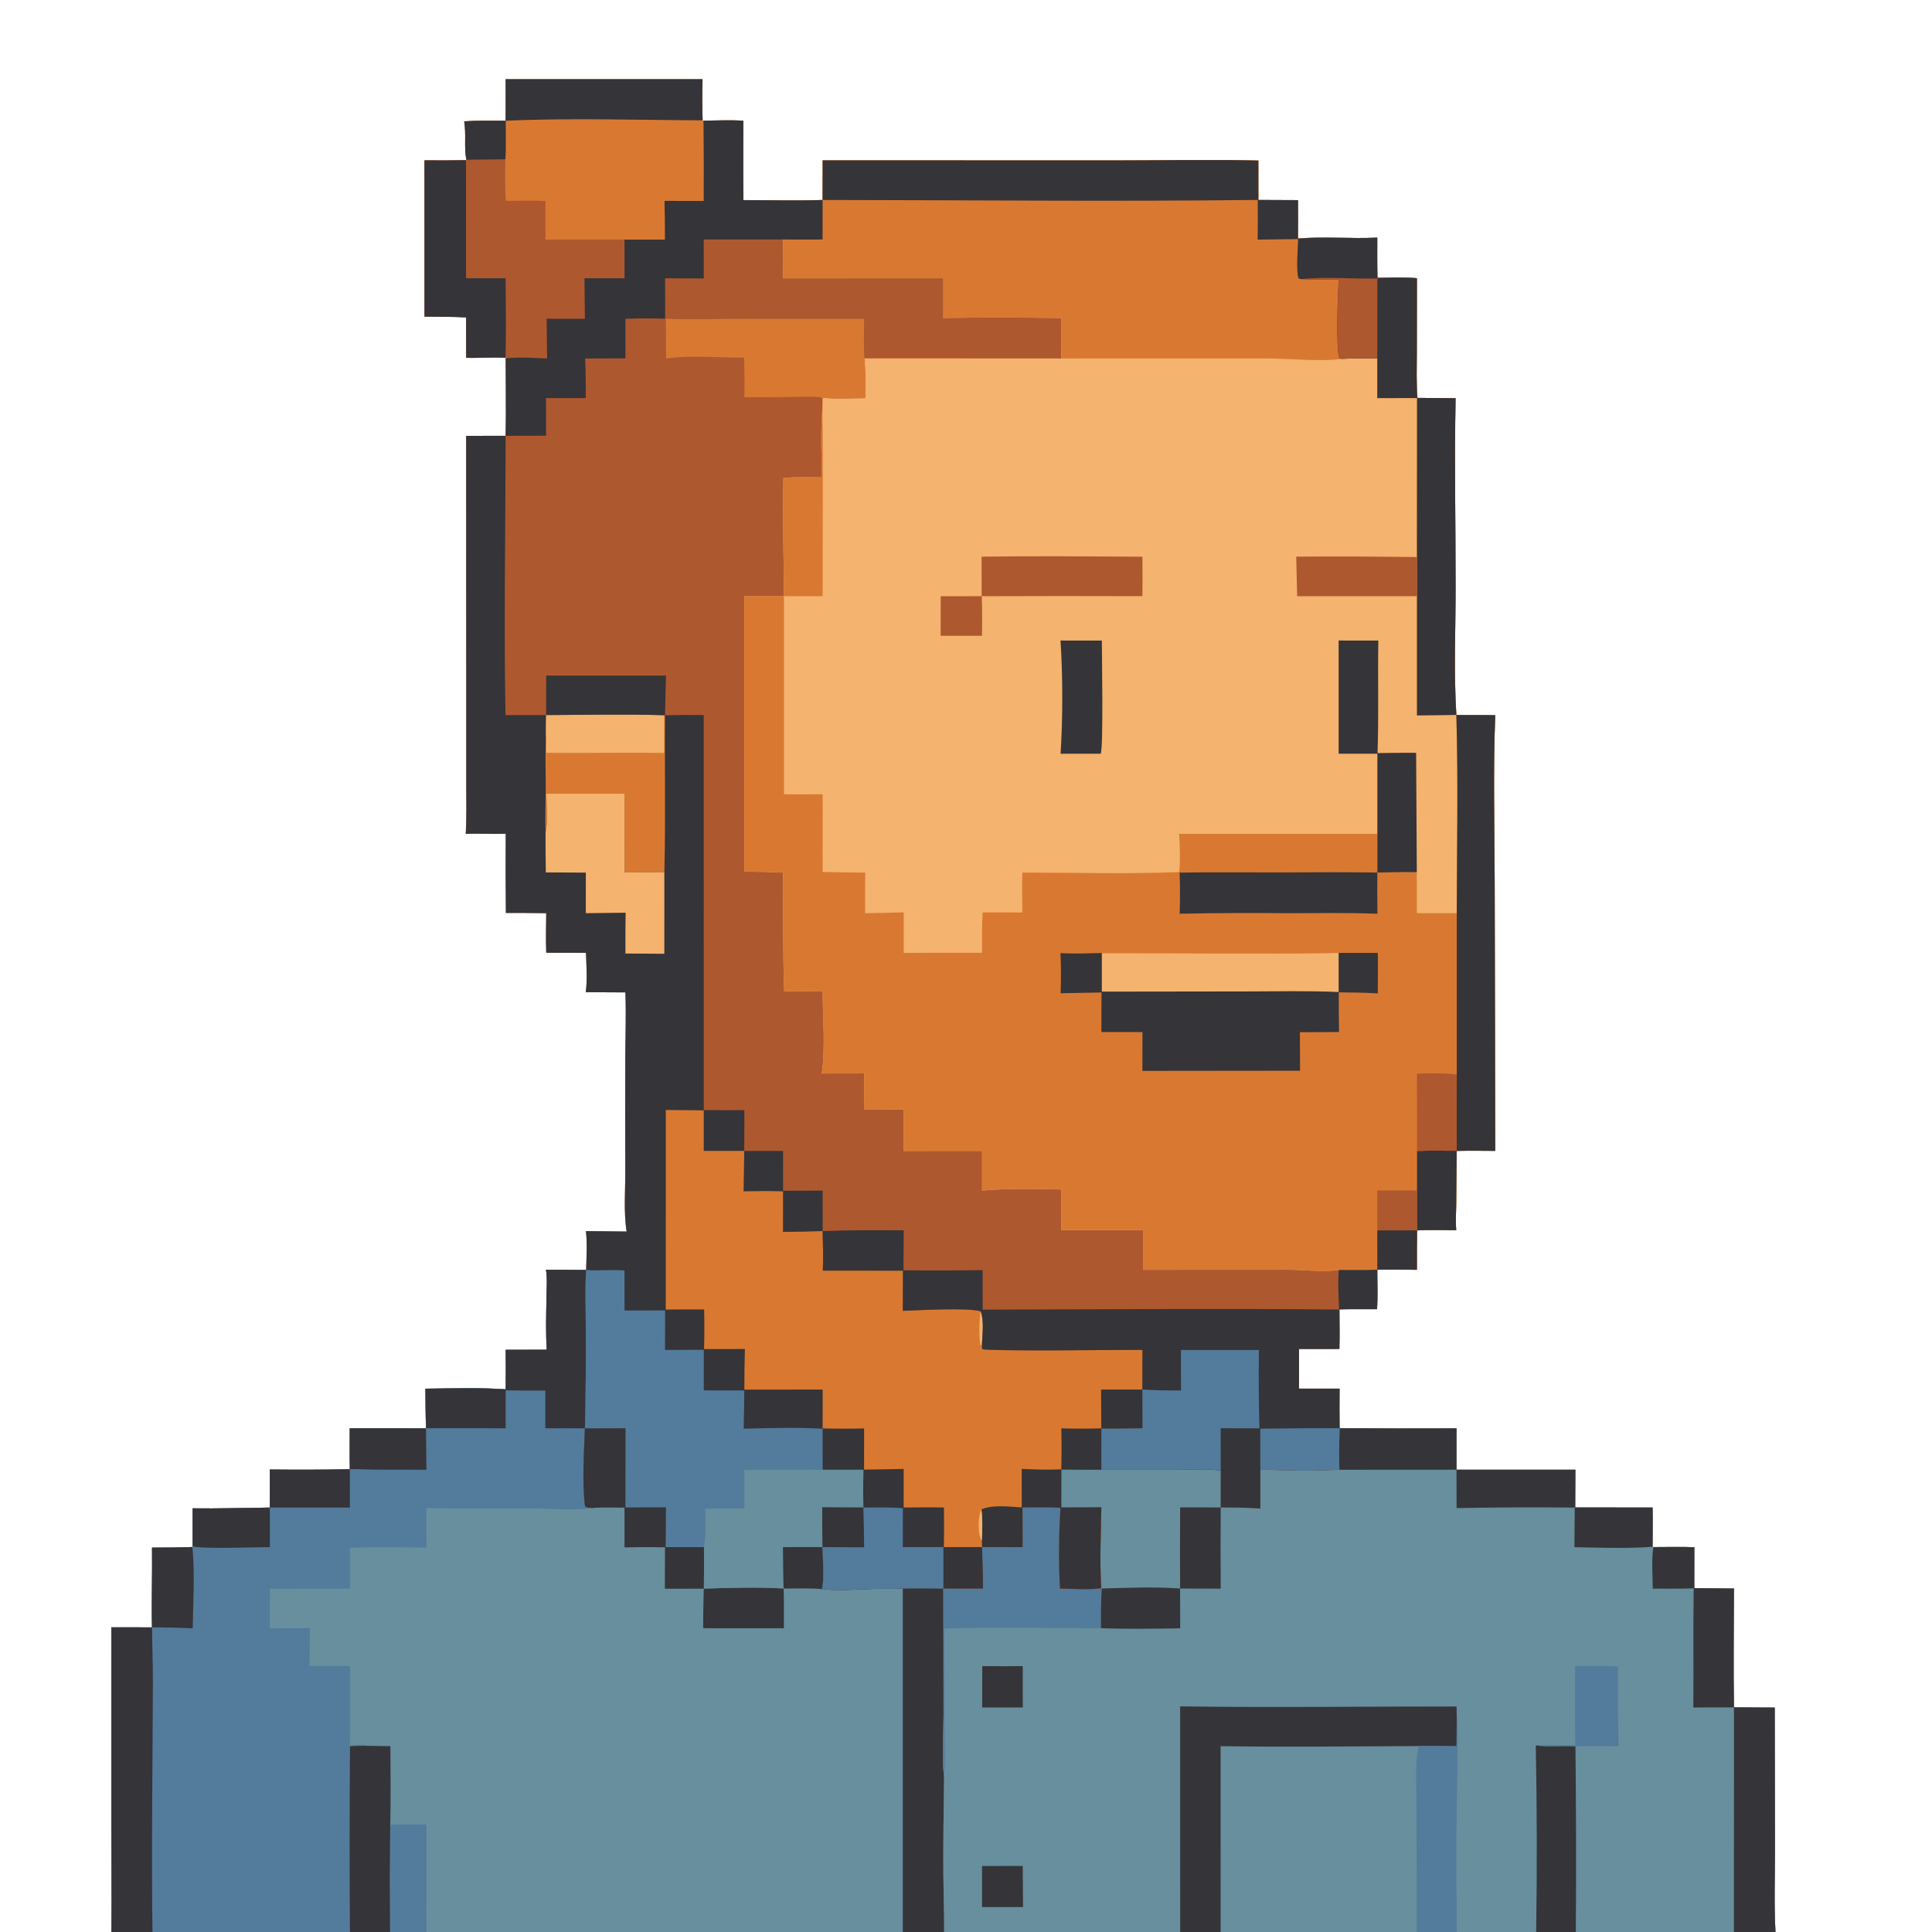 <?xml version="1.0" encoding="utf-8" ?>
<svg xmlns="http://www.w3.org/2000/svg" xmlns:xlink="http://www.w3.org/1999/xlink" width="1024" height="1024">
	<path fill="#AE582F" d="M267.996 41.998L372.362 42.009C372.175 49.263 372.185 56.521 372.39 63.775L372.91 63.967C379.892 63.851 387.024 63.539 393.996 63.975C393.98 78.001 393.865 92.035 394.018 106.059C407.97 106.047 422.069 106.479 436.003 105.984L436.045 85.001L591.649 85.039C616.707 85.037 641.897 84.485 666.942 85.103C666.912 92.066 666.918 99.029 666.959 105.992L687.991 106.082C687.982 112.866 688.069 119.664 687.953 126.446C701.883 125.253 716.018 126.646 729.98 125.949C729.997 133.046 729.891 140.169 730.089 147.261C737.007 147.12 744.103 146.801 750.999 147.464L750.936 186.526C750.923 194.595 750.631 202.869 751.256 210.905L771.486 211.023C770.852 244.084 771.479 277.219 771.505 310.288C771.522 333.003 770.464 356.26 771.893 378.921C778.768 379.083 785.646 378.922 792.514 379.072C791.332 408.355 792.142 437.955 792.204 467.263L792.522 609.976C785.722 609.974 778.885 609.826 772.089 610.006L771.832 637.453C771.798 642.232 771.431 647.304 771.825 652.058C764.926 652.043 757.93 651.794 751.042 652.121C750.95 659.085 750.925 666.049 750.967 673.013C744.007 672.977 736.982 672.747 730.029 672.993C730.002 679.891 730.406 687.054 729.848 693.915C723.221 693.935 716.568 693.839 709.944 694.02C709.963 700.993 710.154 708.016 709.921 714.982L688.509 714.998L688.485 735.996L710.018 735.993C709.955 742.986 709.963 749.98 710.039 756.973C730.685 757.114 751.331 757.14 771.977 757.051L771.969 778.966L834.977 778.971L834.891 799L875.899 799.013C876.074 805.954 875.887 812.891 875.904 819.833L876.311 819.994C883.532 819.99 890.814 819.789 898.027 820.06L898.006 841.754L919.044 841.945C918.98 862.923 918.683 883.952 919.027 904.924L940.641 905.056L940.781 980.187C940.78 994.717 940.21 1009.51 941.048 1024L919.012 1024L835.223 1024L814.205 1024L772.085 1024L750.895 1024L646.964 1024L625.514 1024L500.426 1024L478.515 1024L226.027 1024L206.794 1024L185.451 1024L80.809 1024L59.051 1024C59.314 1004.25 59.009 984.462 59.004 964.707L59.024 862.527L80.59 862.558C80.272 848.481 80.785 834.381 80.597 820.295C87.721 820.318 94.845 820.208 101.965 819.963L102.103 819.61L102.103 799.465C115.73 799.654 129.39 799.214 143.019 799.053L143.033 778.898C157.103 779.026 171.375 779.055 185.435 778.707C185.269 771.483 185.377 764.238 185.38 757.01L225.841 757.045C225.53 750.057 225.57 743.037 225.497 736.043C239.666 735.926 253.892 735.378 268.039 736.385C268.148 729.407 268.147 722.427 268.036 715.449L289.783 715.399C289.255 706.243 289.507 696.963 289.647 687.798C289.722 682.909 290.184 677.844 289.39 673.005C296.487 672.965 303.584 672.997 310.68 673.1C310.818 666.351 311.328 659.234 310.568 652.527L332.147 652.746C330.462 642.893 331.496 629.864 331.438 619.708C331.328 599.845 331.329 579.982 331.44 560.119C331.499 548.714 331.908 537.398 331.478 525.992L310.477 525.881C311.372 519.083 310.795 511.845 310.591 505.006L289.524 504.964C289.242 498.004 289.477 490.966 289.512 483.997C282.386 483.895 275.259 483.85 268.132 483.863C267.985 469.877 267.961 455.889 268.061 441.902C261.004 442.155 253.932 441.662 246.859 441.971C247.378 433.166 247.135 424.267 247.137 415.448L247.138 372.529L247.08 231.009L267.988 230.989C268.288 217.33 268.014 203.601 268.018 189.936L267.911 189.631C261.068 189.177 253.997 189.844 247.1 189.647L247.044 168.198C239.728 167.823 232.341 167.942 225.013 167.802L225 85.002C232.325 85.072 239.652 85.043 246.976 84.915L247.203 84.676C245.842 77.987 247.203 71.184 246.044 64.317C253.325 63.799 260.701 64.001 268.001 64C268.041 56.666 268.04 49.332 267.996 41.998Z"/>
	<path fill="#F4B36E" d="M436.045 85.001L591.649 85.039C616.707 85.037 641.897 84.485 666.942 85.103C666.912 92.066 666.918 99.029 666.959 105.992L687.991 106.082C687.982 112.866 688.069 119.664 687.953 126.446C701.883 125.253 716.018 126.646 729.98 125.949C729.997 133.046 729.891 140.169 730.089 147.261C737.007 147.12 744.103 146.801 750.999 147.464L750.936 186.526C750.923 194.595 750.631 202.869 751.256 210.905L771.486 211.023C770.852 244.084 771.479 277.219 771.505 310.288C771.522 333.003 770.464 356.26 771.893 378.921C778.768 379.083 785.646 378.922 792.514 379.072C791.332 408.355 792.142 437.955 792.204 467.263L792.522 609.976C785.722 609.974 778.885 609.826 772.089 610.006L771.832 637.453C771.798 642.232 771.431 647.304 771.825 652.058C764.926 652.043 757.93 651.794 751.042 652.121C750.95 659.085 750.925 666.049 750.967 673.013C744.007 672.977 736.982 672.747 730.029 672.993C723.258 673.277 716.395 673.081 709.613 673.113C701.006 674.389 691.292 672.975 682.522 672.985L606.018 673.023L606.014 651.953L562.505 651.977L562.56 630.463C550.358 630.13 532.403 629.829 520.528 631.05L520.535 610.001L479.003 610.023L479.02 588.044L457.983 587.983L458.071 568.943C450.567 568.994 443.062 569.007 435.557 568.982C437.547 554.687 436.056 539.901 436.029 525.529L415.639 525.332C414.938 504.373 415.008 483.473 415.072 462.502C408.234 462.174 401.389 461.999 394.543 461.979L394.513 316.021L415.543 315.985C415.4 295.076 414.727 274.258 415.22 253.33C421.939 252.712 428.926 253.027 435.682 253.001C435.333 240.951 434.955 228.233 435.902 216.247L435.994 210.778C443.269 211.621 451.203 211.018 458.552 210.993C458.59 203.997 458.745 196.906 458.156 189.932L562.502 189.988L562.614 168.558C541.744 168.238 520.87 168.223 499.999 168.514L500.022 147.482L414.991 147.507C415.142 140.618 415.191 133.817 414.945 126.927C421.957 127.012 428.978 126.933 435.99 126.931L436.003 105.984L436.045 85.001Z"/>
	<path fill="#D97931" d="M435.682 253.001C435.333 240.951 434.955 228.233 435.902 216.247C436.404 249.483 435.919 282.762 436.016 316.004L415.537 315.999L415.55 421.022L436.02 420.996L436.004 462.14C443.523 462.346 451.045 462.466 458.568 462.498C458.551 469.668 458.435 476.853 458.552 484.021C465.371 483.914 472.191 483.766 479.009 483.578L479.001 505.066C492.84 504.968 506.68 504.943 520.52 504.991C520.503 497.872 520.297 490.692 520.875 483.594L541.828 483.621C541.823 476.588 541.654 469.515 541.858 462.488C569.509 462.497 597.426 463.306 625.042 462.22C625.648 455.424 625.335 448.755 624.965 441.955L730.024 441.955L730.011 462.475C737.005 462.359 743.944 462.186 750.944 462.289L750.957 484.024L772.119 484.012C772.181 449.001 772.927 413.918 771.893 378.921C778.768 379.083 785.646 378.922 792.514 379.072C791.332 408.355 792.142 437.955 792.204 467.263L792.522 609.976C785.722 609.974 778.885 609.826 772.089 610.006L771.832 637.453C771.798 642.232 771.431 647.304 771.825 652.058C764.926 652.043 757.93 651.794 751.042 652.121C750.95 659.085 750.925 666.049 750.967 673.013C744.007 672.977 736.982 672.747 730.029 672.993C723.258 673.277 716.395 673.081 709.613 673.113C701.006 674.389 691.292 672.975 682.522 672.985L606.018 673.023L606.014 651.953L562.505 651.977L562.56 630.463C550.358 630.13 532.403 629.829 520.528 631.05L520.535 610.001L479.003 610.023L479.02 588.044L457.983 587.983L458.071 568.943C450.567 568.994 443.062 569.007 435.557 568.982C437.547 554.687 436.056 539.901 436.029 525.529L415.639 525.332C414.938 504.373 415.008 483.473 415.072 462.502C408.234 462.174 401.389 461.999 394.543 461.979L394.513 316.021L415.543 315.985C415.4 295.076 414.727 274.258 415.22 253.33C421.939 252.712 428.926 253.027 435.682 253.001Z"/>
	<path fill="#353438" d="M771.893 378.921C778.768 379.083 785.646 378.922 792.514 379.072C791.332 408.355 792.142 437.955 792.204 467.263L792.522 609.976C785.722 609.974 778.885 609.826 772.089 610.006L771.832 637.453C771.798 642.232 771.431 647.304 771.825 652.058C764.926 652.043 757.93 651.794 751.042 652.121L751.042 630.996L751.062 610.057C758.005 609.74 765.067 609.969 772.024 609.933L772.117 569.467L772.119 484.012C772.181 449.001 772.927 413.918 771.893 378.921Z"/>
	<path fill="#353438" d="M625.216 462.499C642.787 462.222 660.389 462.41 677.964 462.397C695.321 462.383 712.654 462.157 730.011 462.475C729.929 469.75 730.031 477.034 730.058 484.309C714.102 483.677 698.095 484.034 682.13 484.022C663.166 483.822 644.2 483.914 625.239 484.299C625.491 477.034 625.483 469.763 625.216 462.499Z"/>
	<path fill="#AE582F" d="M729.985 630.968C737.004 630.935 744.023 630.944 751.042 630.996L751.042 652.121C750.95 659.085 750.925 666.049 750.967 673.013C744.007 672.977 736.982 672.747 730.029 672.993L730.018 652.134L729.985 630.968Z"/>
	<path fill="#353438" d="M751.042 652.121C750.95 659.085 750.925 666.049 750.967 673.013C744.007 672.977 736.982 672.747 730.029 672.993L730.018 652.134L751.042 652.121Z"/>
	<path fill="#AE582F" d="M750.981 569.032C757.976 568.948 765.162 568.646 772.117 569.467L772.024 609.933C765.067 609.969 758.005 609.74 751.062 610.057L750.981 569.032Z"/>
	<path fill="#353438" d="M709.499 505.054L730.259 505.064C730.427 512.209 730.266 519.392 730.258 526.542C723.376 526.058 716.476 526.056 709.581 525.976C709.533 532.98 709.584 539.985 709.733 546.988L688.976 547.094L689.066 567.51L605.484 567.596L605.523 546.999L583.764 546.996C583.745 540.006 583.771 533.015 583.843 526.025L562.143 526.456C562.427 519.367 562.401 512.269 562.066 505.183C569.352 505.584 576.699 505.267 583.991 505.12C625.837 505.046 667.653 505.506 709.499 505.054Z"/>
	<path fill="#F4B36E" d="M583.991 505.12C625.837 505.046 667.653 505.506 709.499 505.054L709.511 525.796C693.548 525.065 677.469 525.452 661.491 525.48L583.989 525.582L583.991 505.12Z"/>
	<path fill="#D97931" d="M436.045 85.001L591.649 85.039C616.707 85.037 641.897 84.485 666.942 85.103C666.912 92.066 666.918 99.029 666.959 105.992L687.991 106.082C687.982 112.866 688.069 119.664 687.953 126.446C701.883 125.253 716.018 126.646 729.98 125.949C729.997 133.046 729.891 140.169 730.089 147.261C737.007 147.12 744.103 146.801 750.999 147.464L750.936 186.526C750.923 194.595 750.631 202.869 751.256 210.905L771.486 211.023C770.852 244.084 771.479 277.219 771.505 310.288C771.522 333.003 770.464 356.26 771.893 378.921L751.043 379.173L751.044 316.001L751.021 295.266L751.07 210.974L729.999 210.994L729.998 190.05C723.63 189.767 717.263 189.974 710.897 190.19C701.622 191.847 681.826 189.998 671.251 189.977L562.502 189.988L562.614 168.558C541.744 168.238 520.87 168.223 499.999 168.514L500.022 147.482L414.991 147.507C415.142 140.618 415.191 133.817 414.945 126.927C421.957 127.012 428.978 126.933 435.99 126.931L436.003 105.984L436.045 85.001Z"/>
	<path fill="#353438" d="M436.045 85.001L591.649 85.039C616.707 85.037 641.897 84.485 666.942 85.103C666.912 92.066 666.918 99.029 666.959 105.992L687.991 106.082C687.982 112.866 688.069 119.664 687.953 126.446C701.883 125.253 716.018 126.646 729.98 125.949C729.997 133.046 729.891 140.169 730.089 147.261C737.007 147.12 744.103 146.801 750.999 147.464L750.936 186.526C750.923 194.595 750.631 202.869 751.256 210.905L771.486 211.023C770.852 244.084 771.479 277.219 771.505 310.288C771.522 333.003 770.464 356.26 771.893 378.921L751.043 379.173L751.044 316.001L751.021 295.266L751.07 210.974L729.999 210.994L729.998 190.05C723.63 189.767 717.263 189.974 710.897 190.19L709.939 189.838C707.909 185.569 709.143 154.715 709.526 148.096C702.965 148.12 696.363 148.294 689.812 147.929C688.599 147.868 689.144 148.05 688.165 147.418C686.862 142.673 687.928 131.999 688.019 126.719L666.594 127C666.696 119.994 666.629 112.979 666.634 105.972C589.786 106.865 512.859 106.061 436.003 105.984L436.045 85.001Z"/>
	<path fill="#AE582F" d="M689.812 147.929C702.935 146.511 716.793 147.996 730.038 147.598L729.998 190.05C723.63 189.767 717.263 189.974 710.897 190.19L709.939 189.838C707.909 185.569 709.143 154.715 709.526 148.096C702.965 148.12 696.363 148.294 689.812 147.929Z"/>
	<path fill="#353438" d="M709.504 339.488L730.533 339.508C730.201 359.384 730.803 379.288 730.119 399.154C736.936 399.028 743.754 398.979 750.572 399.007L750.944 462.289C743.944 462.186 737.005 462.359 730.011 462.475L730.024 441.955L730.035 399.498L709.508 399.497L709.504 339.488Z"/>
	<path fill="#AE582F" d="M751.021 295.266L751.044 316.001L687.522 315.989L687.024 295.023C708.357 294.883 729.69 294.964 751.021 295.266Z"/>
	<path fill="#AE582F" d="M520.261 295.053C548.648 294.62 577.101 294.905 605.494 295.07C605.592 302.04 605.592 309.01 605.495 315.979L562.75 315.908L520.316 316.002C520.668 322.991 520.537 329.989 520.489 336.984L498.559 336.987L498.592 316.018L520.282 316.001L520.261 295.053Z"/>
	<path fill="#353438" d="M562.097 339.49L583.997 339.498C583.986 345.703 584.91 397.213 583.363 399.505L562.132 399.504C563.352 380.552 563.321 358.448 562.097 339.49Z"/>
	<path fill="#678F9D" d="M289.39 673.005C296.487 672.965 303.584 672.997 310.68 673.1C310.027 682.69 310.467 692.525 310.468 702.14C310.612 720.445 310.463 738.751 310.022 757.052C309.532 769.056 308.464 786.682 310.107 798.391C311.221 799.313 312.847 799.137 314.278 799.209C319.797 798.759 325.504 798.935 331.039 799.076C330.996 806.076 330.991 813.077 331.024 820.077C338.201 819.988 345.379 819.979 352.556 820.051L352.49 841.99L373.016 841.985C387.095 841.547 401.248 841.093 415.32 841.911C422.012 841.902 428.934 841.559 435.587 842.243C444.698 843.263 454.359 842.386 463.529 842.137C468.498 842.001 473.557 842.239 478.507 841.952C485.675 841.689 492.858 841.881 500.028 841.98L500.089 909.35C500.086 919.371 499.134 932.348 500.408 942.075C500.152 959.156 499.895 976.347 500.011 993.427C500.08 1003.63 500.497 1013.79 500.426 1024L478.515 1024L226.027 1024L206.794 1024L185.451 1024L80.809 1024L59.051 1024C59.314 1004.25 59.009 984.462 59.004 964.707L59.024 862.527L80.59 862.558C80.272 848.481 80.785 834.381 80.597 820.295C87.721 820.318 94.845 820.208 101.965 819.963L102.103 819.61L102.103 799.465C115.73 799.654 129.39 799.214 143.019 799.053L143.033 778.898C157.103 779.026 171.375 779.055 185.435 778.707C185.269 771.483 185.377 764.238 185.38 757.01L225.841 757.045C225.53 750.057 225.57 743.037 225.497 736.043C239.666 735.926 253.892 735.378 268.039 736.385C268.148 729.407 268.147 722.427 268.036 715.449L289.783 715.399C289.255 706.243 289.507 696.963 289.647 687.798C289.722 682.909 290.184 677.844 289.39 673.005Z"/>
	<path fill="#537B9C" d="M289.39 673.005C296.487 672.965 303.584 672.997 310.68 673.1C310.027 682.69 310.467 692.525 310.468 702.14C310.612 720.445 310.463 738.751 310.022 757.052C309.532 769.056 308.464 786.682 310.107 798.391C311.221 799.313 312.847 799.137 314.278 799.209C303.79 800.813 292.371 799.536 281.773 799.479C263.173 799.381 244.585 799.599 225.984 799.317L226.032 820.286C212.577 820.065 199.008 819.831 185.56 820.355L185.544 842.011L143.039 842.057L142.996 863.066L164.267 862.967L164.011 883.007L185.564 883.007C185.636 897.071 185.6 911.135 185.456 925.198C187.96 924.978 192.691 924.154 194.884 925.317C191.774 925.352 188.594 925.266 185.498 925.544C185.216 958.362 185.201 991.182 185.451 1024L80.809 1024L59.051 1024C59.314 1004.25 59.009 984.462 59.004 964.707L59.024 862.527L80.59 862.558C80.272 848.481 80.785 834.381 80.597 820.295C87.721 820.318 94.845 820.208 101.965 819.963L102.103 819.61L102.103 799.465C115.73 799.654 129.39 799.214 143.019 799.053L143.033 778.898C157.103 779.026 171.375 779.055 185.435 778.707C185.269 771.483 185.377 764.238 185.38 757.01L225.841 757.045C225.53 750.057 225.57 743.037 225.497 736.043C239.666 735.926 253.892 735.378 268.039 736.385C268.148 729.407 268.147 722.427 268.036 715.449L289.783 715.399C289.255 706.243 289.507 696.963 289.647 687.798C289.722 682.909 290.184 677.844 289.39 673.005Z"/>
	<path fill="#353438" d="M289.39 673.005C296.487 672.965 303.584 672.997 310.68 673.1C310.027 682.69 310.467 692.525 310.468 702.14C310.612 720.445 310.463 738.751 310.022 757.052C303.027 756.995 296.031 756.989 289.035 757.033L289.024 737.01C282.021 736.985 274.999 737.066 267.998 736.914L267.991 757.014L225.777 756.983L225.989 779.007L198.495 778.931C194.146 778.888 189.781 778.554 185.435 778.707C185.269 771.483 185.377 764.238 185.38 757.01L225.841 757.045C225.53 750.057 225.57 743.037 225.497 736.043C239.666 735.926 253.892 735.378 268.039 736.385C268.148 729.407 268.147 722.427 268.036 715.449L289.783 715.399C289.255 706.243 289.507 696.963 289.647 687.798C289.722 682.909 290.184 677.844 289.39 673.005Z"/>
	<path fill="#353438" d="M59.024 862.527L80.59 862.558C80.6 871.756 81.048 880.942 81.029 890.152C80.94 934.75 80.177 979.406 80.809 1024L59.051 1024C59.314 1004.25 59.009 984.462 59.004 964.707L59.024 862.527Z"/>
	<path fill="#353438" d="M80.597 820.295C87.721 820.318 94.845 820.208 101.965 819.963C103.341 834.17 102.372 848.793 102.132 863.048C94.957 862.696 87.774 862.532 80.59 862.558C80.272 848.481 80.785 834.381 80.597 820.295Z"/>
	<path fill="#353438" d="M143.033 778.898C157.103 779.026 171.375 779.055 185.435 778.707L185.457 799.038L143.019 799.053L143.033 778.898Z"/>
	<path fill="#353438" d="M143.019 799.053L143.03 820.014C135.671 820.022 107.214 821.059 102.103 819.61L102.103 799.465C115.73 799.654 129.39 799.214 143.019 799.053Z"/>
	<path fill="#353438" d="M478.507 841.952C485.675 841.689 492.858 841.881 500.028 841.98L500.089 909.35C500.086 919.371 499.134 932.348 500.408 942.075C500.152 959.156 499.895 976.347 500.011 993.427C500.08 1003.63 500.497 1013.79 500.426 1024L478.515 1024L478.507 841.952Z"/>
	<path fill="#353438" d="M185.498 925.544C188.594 925.266 191.774 925.352 194.884 925.317L206.925 925.508C206.908 939.377 207.214 953.326 206.837 967.185C206.681 986.123 206.666 1005.06 206.794 1024L185.451 1024C185.201 991.182 185.216 958.362 185.498 925.544Z"/>
	<path fill="#537B9C" d="M206.837 967.185C213.243 966.929 219.628 966.912 226.038 966.948L226.027 1024L206.794 1024C206.666 1005.06 206.681 986.123 206.837 967.185Z"/>
	<path fill="#353438" d="M373.016 841.985C387.095 841.547 401.248 841.093 415.32 841.911C415.601 848.909 415.425 855.985 415.461 862.992L372.71 862.986C372.639 855.994 372.887 848.977 373.016 841.985Z"/>
	<path fill="#678F9D" d="M710.039 756.973C730.685 757.114 751.331 757.14 771.977 757.051L771.969 778.966L834.977 778.971L834.891 799L875.899 799.013C876.074 805.954 875.887 812.891 875.904 819.833L876.311 819.994C883.532 819.99 890.814 819.789 898.027 820.06L898.006 841.754L919.044 841.945C918.98 862.923 918.683 883.952 919.027 904.924L940.641 905.056L940.781 980.187C940.78 994.717 940.21 1009.51 941.048 1024L919.012 1024L835.223 1024L814.205 1024L772.085 1024L750.895 1024L646.964 1024L625.514 1024L500.426 1024C500.497 1013.79 500.08 1003.63 500.011 993.427C499.895 976.347 500.152 959.156 500.408 942.075C499.134 932.348 500.086 919.371 500.089 909.35L500.028 841.98L520.996 842.008C521.055 834.662 520.764 827.326 520.511 819.985L541.996 820.014L541.952 798.988C548.624 798.994 555.406 798.766 562.061 799.184C561.205 813.318 561.017 827.855 561.814 841.988C568.786 842.02 576.888 842.833 583.711 841.758C582.767 827.658 583.519 813.05 583.74 798.909L562.481 798.999L562.523 778.846C569.584 779.05 576.67 778.973 583.735 779.002L624.689 779.004C631.912 778.996 639.92 778.3 647.011 779.485L646.998 798.996C654.004 798.914 661.011 799.09 668.004 799.522L667.986 779.019C675.69 778.918 683.384 779.429 691.085 779.481C697.341 779.523 703.624 779.086 709.885 778.998C709.735 771.62 709.758 764.347 710.039 756.973Z"/>
	<path fill="#678F9D" d="M646.942 925.497C681.925 926.024 716.98 925.597 751.969 925.448C749.734 934.917 750.811 946.476 750.755 956.19L750.895 1024L646.964 1024L646.942 925.497Z"/>
	<path fill="#353438" d="M625.506 904.416C674.297 905.122 723.203 904.438 772.007 904.485L772.1 910.234L772.009 925.554C765.329 925.445 758.649 925.41 751.969 925.448C716.98 925.597 681.925 926.024 646.942 925.497L646.964 1024L625.514 1024L625.506 904.416Z"/>
	<path fill="#353438" d="M876.311 819.994C883.532 819.99 890.814 819.789 898.027 820.06L898.006 841.754L919.044 841.945C918.98 862.923 918.683 883.952 919.027 904.924L940.641 905.056L940.781 980.187C940.78 994.717 940.21 1009.51 941.048 1024L919.012 1024L919.051 904.958L897.503 904.99C897.694 883.95 897.37 862.903 897.696 841.865C890.488 842.117 883.235 841.982 876.021 842.002C875.953 834.921 875.238 826.971 876.311 819.994Z"/>
	<path fill="#678F9D" d="M562.523 778.846C569.584 779.05 576.67 778.973 583.735 779.002L624.689 779.004C631.912 778.996 639.92 778.3 647.011 779.485L646.998 798.996C639.836 798.97 632.667 798.875 625.505 798.955C625.416 813.286 625.405 827.617 625.472 841.948C611.723 840.962 597.727 841.561 583.952 841.943L583.711 841.758C582.767 827.658 583.519 813.05 583.74 798.909L562.481 798.999L562.523 778.846Z"/>
	<path fill="#537B9C" d="M541.952 798.988C548.624 798.994 555.406 798.766 562.061 799.184C561.205 813.318 561.017 827.855 561.814 841.988C568.786 842.02 576.888 842.833 583.711 841.758L583.952 841.943C583.544 848.941 583.412 855.952 583.558 862.961C555.965 863.015 528.118 862.164 500.559 863.19L500.597 914.746C500.601 923.757 501.101 933.109 500.408 942.075C499.134 932.348 500.086 919.371 500.089 909.35L500.028 841.98L520.996 842.008C521.055 834.662 520.764 827.326 520.511 819.985L541.996 820.014L541.952 798.988Z"/>
	<path fill="#353438" d="M771.969 778.966L834.977 778.971L834.891 799L875.899 799.013C876.074 805.954 875.887 812.891 875.904 819.833C862.109 820.835 848.323 820.309 834.508 820.041C834.471 813.048 834.606 806.047 834.666 799.054C813.786 798.821 792.904 798.91 772.027 799.319L771.969 778.966Z"/>
	<path fill="#537B9C" d="M772.1 910.234C772.842 915.058 772.513 920.212 772.53 925.103C772.567 936.092 772.265 947.002 772.079 957.983C771.708 979.964 771.967 1002.01 772.085 1024L750.895 1024L750.755 956.19C750.811 946.476 749.734 934.917 751.969 925.448C758.649 925.41 765.329 925.445 772.009 925.554L772.1 910.234Z"/>
	<path fill="#353438" d="M814.002 925.098C820.938 926.046 828.056 925.101 835.024 925.573C835.375 958.381 835.442 991.191 835.223 1024L814.205 1024C814.701 991.034 814.634 958.061 814.002 925.098Z"/>
	<path fill="#353438" d="M710.039 756.973C730.685 757.114 751.331 757.14 771.977 757.051L771.969 778.966L709.885 778.998C709.735 771.62 709.758 764.347 710.039 756.973Z"/>
	<path fill="#537B9C" d="M834.871 883.037C842.421 883.033 850.006 882.892 857.549 883.232C857.425 897.326 857.526 911.422 857.852 925.513C850.266 925.523 842.599 925.292 835.024 925.573C828.056 925.101 820.938 926.046 814.002 925.098C820.951 924.74 828.017 925.028 834.978 925.075C834.617 911.063 834.885 897.052 834.871 883.037Z"/>
	<path fill="#353438" d="M625.505 798.955C632.667 798.875 639.836 798.97 646.998 798.996C646.891 813.332 646.893 827.669 647.004 842.005L625.472 841.948C625.405 827.617 625.416 813.286 625.505 798.955Z"/>
	<path fill="#353438" d="M583.952 841.943C597.727 841.561 611.723 840.962 625.472 841.948L625.527 863.042C611.51 863.269 597.571 863.487 583.558 862.961C583.412 855.952 583.544 848.941 583.952 841.943Z"/>
	<path fill="#353438" d="M520.503 989.011L542.064 989.001L542.228 1010.78L520.503 1010.77L520.503 989.011Z"/>
	<path fill="#353438" d="M520.619 883.067C527.767 883.178 534.917 883.174 542.065 883.057L542.092 905L520.581 904.989L520.619 883.067Z"/>
	<path fill="#353438" d="M247.08 231.009L267.988 230.989C267.941 280.281 267.021 329.742 267.918 379.02L289.46 379.005C310.281 378.923 331.222 378.42 352.03 379.089L352.472 379.1C359.313 378.961 366.155 378.927 372.996 378.998L373.015 588.331C380.19 588.443 387.366 588.465 394.542 588.399L394.465 609.997L415.036 609.999L415.021 631.139L436.007 631.079L436.045 652.502C436.207 659.49 436.353 666.453 436.14 673.441L478.616 673.456L478.538 694.752C487.251 694.458 512.798 692.933 519.79 695.009C521.679 700.188 520.623 707.581 520.417 713.081L520.641 715.013C522.925 716.292 596.1 715.411 605.559 715.449L605.501 736.482L605.58 757.006C598.328 757.085 591.006 757.388 583.76 757.203C583.714 764.469 583.706 771.736 583.735 779.002C576.67 778.973 569.584 779.05 562.523 778.846L562.481 798.999L583.74 798.909C583.519 813.05 582.767 827.658 583.711 841.758C576.888 842.833 568.786 842.02 561.814 841.988C561.017 827.855 561.205 813.318 562.061 799.184C555.406 798.766 548.624 798.994 541.952 798.988L541.996 820.014L520.511 819.985C520.764 827.326 521.055 834.662 520.996 842.008L500.028 841.98C492.858 841.881 485.675 841.689 478.507 841.952C473.557 842.239 468.498 842.001 463.529 842.137C454.359 842.386 444.698 843.263 435.587 842.243C428.934 841.559 422.012 841.902 415.32 841.911C401.248 841.093 387.095 841.547 373.016 841.985L352.49 841.99L352.556 820.051C345.379 819.979 338.201 819.988 331.024 820.077C330.991 813.077 330.996 806.076 331.039 799.076C325.504 798.935 319.797 798.759 314.278 799.209C312.847 799.137 311.221 799.313 310.107 798.391C308.464 786.682 309.532 769.056 310.022 757.052C310.463 738.751 310.612 720.445 310.468 702.14C310.467 692.525 310.027 682.69 310.68 673.1C310.818 666.351 311.328 659.234 310.568 652.527L332.147 652.746C330.462 642.893 331.496 629.864 331.438 619.708C331.328 599.845 331.329 579.982 331.44 560.119C331.499 548.714 331.908 537.398 331.478 525.992L310.477 525.881C311.372 519.083 310.795 511.845 310.591 505.006L289.524 504.964C289.242 498.004 289.477 490.966 289.512 483.997C282.386 483.895 275.259 483.85 268.132 483.863C267.985 469.877 267.961 455.889 268.061 441.902C261.004 442.155 253.932 441.662 246.859 441.971C247.378 433.166 247.135 424.267 247.137 415.448L247.138 372.529L247.08 231.009Z"/>
	<path fill="#D97931" d="M352.893 588.307L373.015 588.512L373.002 609.999L394.465 609.997L415.036 609.999L415.021 631.139L436.007 631.079L436.045 652.502C436.207 659.49 436.353 666.453 436.14 673.441L478.616 673.456L478.538 694.752C487.251 694.458 512.798 692.933 519.79 695.009C521.679 700.188 520.623 707.581 520.417 713.081L520.641 715.013C522.925 716.292 596.1 715.411 605.559 715.449L605.501 736.482L605.58 757.006C598.328 757.085 591.006 757.388 583.76 757.203C583.714 764.469 583.706 771.736 583.735 779.002C576.67 778.973 569.584 779.05 562.523 778.846L562.481 798.999L583.74 798.909C583.519 813.05 582.767 827.658 583.711 841.758C576.888 842.833 568.786 842.02 561.814 841.988C561.017 827.855 561.205 813.318 562.061 799.184C555.406 798.766 548.624 798.994 541.952 798.988L541.996 820.014L520.511 819.985L500.273 819.992C500.403 812.996 500.416 805.999 500.312 799.004C493.204 798.823 486.075 798.967 478.964 799.011L478.975 778.578L457.974 778.931L457.988 757.113C450.666 757.279 443.34 757.273 436.018 757.092L436.036 736.5L394.535 736.506C394.506 729.339 394.601 722.172 394.817 715.008L373.175 715.025C373.361 708.034 373.377 701.039 373.225 694.047C366.441 693.993 359.656 694.011 352.872 694.101L352.893 588.307Z"/>
	<path fill="#353438" d="M583.581 736.48L605.501 736.482L605.58 757.006C598.328 757.085 591.006 757.388 583.76 757.203C583.714 764.469 583.706 771.736 583.735 779.002C576.67 778.973 569.584 779.05 562.523 778.846L562.481 798.999L583.74 798.909C583.519 813.05 582.767 827.658 583.711 841.758C576.888 842.833 568.786 842.02 561.814 841.988C561.017 827.855 561.205 813.318 562.061 799.184C555.406 798.766 548.624 798.994 541.952 798.988L541.996 820.014L520.511 819.985L520.416 816.473C520.592 811.047 520.898 805.365 520.16 799.982C526.343 797.408 534.997 798.562 541.551 798.962L541.526 778.548C548.502 778.84 555.524 779.15 562.5 778.767C562.675 771.531 562.678 764.291 562.509 757.055C569.574 757.256 576.644 757.257 583.709 757.058L583.581 736.48Z"/>
	<path fill="#353438" d="M394.465 609.997L415.036 609.999L415.021 631.139L436.007 631.079L436.045 652.502C429.035 652.77 422.021 652.913 415.006 652.93L415.025 631.45C408.043 631.192 401.093 631.302 394.109 631.43L394.465 609.997Z"/>
	<path fill="#F4B36E" d="M520.416 816.473C519.832 815.663 519.93 815.916 519.586 814.962C518.188 811.087 518.509 803.582 520.16 799.982C520.898 805.365 520.592 811.047 520.416 816.473Z"/>
	<path fill="#F4B36E" d="M519.79 695.009C521.679 700.188 520.623 707.581 520.417 713.081L519.932 713.255C519.862 713.134 519.777 713.021 519.721 712.893C518.727 710.59 519.037 697.684 519.79 695.009Z"/>
	<path fill="#537B9C" d="M310.68 673.1C317.425 673.758 324.229 672.688 330.998 673.423L331.016 694.595L352.515 694.542L352.482 715.5L373.031 715.404L373.025 736.931L394.5 736.983C394.437 743.728 394.327 750.473 394.172 757.217C408.026 756.936 422.17 756.424 435.999 757.268C436.01 764.511 435.931 771.767 436.046 779.008L457.617 779.007C457.462 785.677 457.453 792.35 457.59 799.021L435.797 798.927C435.752 805.95 435.81 812.973 435.972 819.994C436.03 825.443 437.092 837.473 435.587 842.243C428.934 841.559 422.012 841.902 415.32 841.911C401.248 841.093 387.095 841.547 373.016 841.985L352.49 841.99L352.556 820.051C345.379 819.979 338.201 819.988 331.024 820.077C330.991 813.077 330.996 806.076 331.039 799.076C325.504 798.935 319.797 798.759 314.278 799.209C312.847 799.137 311.221 799.313 310.107 798.391C308.464 786.682 309.532 769.056 310.022 757.052C310.463 738.751 310.612 720.445 310.468 702.14C310.467 692.525 310.027 682.69 310.68 673.1Z"/>
	<path fill="#678F9D" d="M436.046 779.008L457.617 779.007C457.462 785.677 457.453 792.35 457.59 799.021L435.797 798.927C435.752 805.95 435.81 812.973 435.972 819.994C436.03 825.443 437.092 837.473 435.587 842.243C428.934 841.559 422.012 841.902 415.32 841.911C401.248 841.093 387.095 841.547 373.016 841.985C373.162 834.66 373.19 827.334 373.097 820.009C374.346 813.704 373.767 806.065 373.879 799.596C380.761 799.514 387.644 799.494 394.527 799.535L394.52 779.054L436.046 779.008Z"/>
	<path fill="#353438" d="M414.982 820.009L435.972 819.994C436.03 825.443 437.092 837.473 435.587 842.243C428.934 841.559 422.012 841.902 415.32 841.911C415.085 834.62 415.088 827.305 414.982 820.009Z"/>
	<path fill="#353438" d="M310.022 757.052C317.197 757.071 324.372 757.055 331.546 757.002L331.492 798.972L352.964 798.912C352.922 805.945 352.946 812.984 352.828 820.016L373.097 820.009C373.19 827.334 373.162 834.66 373.016 841.985L352.49 841.99L352.556 820.051C345.379 819.979 338.201 819.988 331.024 820.077C330.991 813.077 330.996 806.076 331.039 799.076C325.504 798.935 319.797 798.759 314.278 799.209C312.847 799.137 311.221 799.313 310.107 798.391C308.464 786.682 309.532 769.056 310.022 757.052Z"/>
	<path fill="#D97931" d="M289.46 379.005C310.281 378.923 331.222 378.42 352.03 379.089L352.472 379.1C352.234 406.873 352.821 434.684 352.122 462.443C345.1 462.289 338.051 462.407 331.026 462.399L330.988 420.523L289.545 420.516C289.598 425.251 290.521 436.929 289.157 440.895C288.853 432.801 289.24 424.605 289.253 416.5C289.267 407.803 288.902 399.034 289.39 390.351C289.271 386.588 289.432 382.773 289.46 379.005Z"/>
	<path fill="#F4B36E" d="M289.46 379.005C310.281 378.923 331.222 378.42 352.03 379.089L352.012 399.046C331.178 398.753 310.375 399.192 289.556 399.011C289.525 396.156 289.644 393.188 289.39 390.351C289.271 386.588 289.432 382.773 289.46 379.005Z"/>
	<path fill="#F4B36E" d="M289.545 420.516L330.988 420.523L331.026 462.399C338.051 462.407 345.1 462.289 352.122 462.443L352.113 505.52L331.486 505.388C331.459 498.181 331.495 490.974 331.594 483.767L310.49 484.015L310.505 462.503L289.296 462.402C289.156 455.234 289.11 448.065 289.157 440.895C290.521 436.929 289.598 425.251 289.545 420.516Z"/>
	<path fill="#537B9C" d="M435.797 798.927L457.59 799.021C464.559 799.005 471.594 798.81 478.543 799.356L478.512 819.989L500.034 820.002L500.028 841.98C492.858 841.881 485.675 841.689 478.507 841.952C473.557 842.239 468.498 842.001 463.529 842.137C454.359 842.386 444.698 843.263 435.587 842.243C437.092 837.473 436.03 825.443 435.972 819.994C435.81 812.973 435.752 805.95 435.797 798.927Z"/>
	<path fill="#353438" d="M435.797 798.927L457.59 799.021C457.815 806.046 457.955 813.073 458.011 820.101L435.972 819.994C435.81 812.973 435.752 805.95 435.797 798.927Z"/>
	<path fill="#353438" d="M436.045 652.502C450.361 651.916 464.662 652.031 478.986 652.09L478.869 673.255C492.858 673.515 506.808 673.373 520.796 673.218L520.83 694.131C583.78 694.001 646.8 693.459 709.743 694.078C709.488 687.176 708.994 680.002 709.613 673.113C716.395 673.081 723.258 673.277 730.029 672.993C730.002 679.891 730.406 687.054 729.848 693.915C723.221 693.935 716.568 693.839 709.944 694.02C709.963 700.993 710.154 708.016 709.921 714.982L688.509 714.998L688.485 735.996L710.018 735.993C709.955 742.986 709.963 749.98 710.039 756.973C709.758 764.347 709.735 771.62 709.885 778.998C703.624 779.086 697.341 779.523 691.085 779.481C683.384 779.429 675.69 778.918 667.986 779.019L668.004 799.522C661.011 799.09 654.004 798.914 646.998 798.996L647.011 779.485C639.92 778.3 631.912 778.996 624.689 779.004L583.735 779.002C583.706 771.736 583.714 764.469 583.76 757.203C591.006 757.388 598.328 757.085 605.58 757.006L605.501 736.482L605.559 715.449C596.1 715.411 522.925 716.292 520.641 715.013L520.417 713.081C520.623 707.581 521.679 700.188 519.79 695.009C512.798 692.933 487.251 694.458 478.538 694.752L478.616 673.456L436.14 673.441C436.353 666.453 436.207 659.49 436.045 652.502Z"/>
	<path fill="#537B9C" d="M625.92 715.502L667.25 715.514C667.052 729.355 667.15 743.199 667.543 757.035L646.996 757L647.011 779.485C639.92 778.3 631.912 778.996 624.689 779.004L583.735 779.002C583.706 771.736 583.714 764.469 583.76 757.203C591.006 757.388 598.328 757.085 605.58 757.006L605.501 736.482C612.335 736.936 619.138 736.991 625.985 737.008C625.909 729.84 625.888 722.671 625.92 715.502Z"/>
	<path fill="#537B9C" d="M667.966 757.216C681.989 757.027 696.014 756.946 710.039 756.973C709.758 764.347 709.735 771.62 709.885 778.998C703.624 779.086 697.341 779.523 691.085 779.481C683.384 779.429 675.69 778.918 667.986 779.019L667.966 757.216Z"/>
	<path fill="#D97931" d="M267.996 41.998L372.362 42.009C372.175 49.263 372.185 56.521 372.39 63.775L372.91 63.967C373.051 78.15 373.086 92.334 373.015 106.517L352.204 106.469C352.395 113.312 352.481 120.158 352.46 127.004L330.987 126.996L288.991 127.012L289.018 106.53C282.025 106.308 275.007 106.444 268.011 106.475C267.727 99.124 267.376 91.767 267.88 84.419C268.171 77.635 268.007 70.792 268.001 64C268.041 56.666 268.04 49.332 267.996 41.998Z"/>
	<path fill="#353438" d="M267.996 41.998L372.362 42.009C372.175 49.263 372.185 56.521 372.39 63.775C337.671 63.662 302.693 62.429 268.001 64C268.041 56.666 268.04 49.332 267.996 41.998Z"/>
	<path fill="#AE582F" d="M246.044 64.317C253.325 63.799 260.701 64.001 268.001 64C268.007 70.792 268.171 77.635 267.88 84.419C267.376 91.767 267.727 99.124 268.011 106.475C275.007 106.444 282.025 106.308 289.018 106.53L288.991 127.012L330.987 126.996L331.014 147.499L309.785 147.477L309.996 168.995L289.728 168.925L289.982 190.02C282.719 189.685 275.262 189.14 268.018 189.936L267.911 189.631C261.068 189.177 253.997 189.844 247.1 189.647L247.044 168.198C239.728 167.823 232.341 167.942 225.013 167.802L225 85.002C232.325 85.072 239.652 85.043 246.976 84.915L247.203 84.676C245.842 77.987 247.203 71.184 246.044 64.317Z"/>
	<path fill="#353438" d="M225 85.002C232.325 85.072 239.652 85.043 246.976 84.915L247.008 147.491L268.001 147.489C268.002 161.51 268.334 175.62 267.911 189.631C261.068 189.177 253.997 189.844 247.1 189.647L247.044 168.198C239.728 167.823 232.341 167.942 225.013 167.802L225 85.002Z"/>
	<path fill="#353438" d="M246.044 64.317C253.325 63.799 260.701 64.001 268.001 64C268.007 70.792 268.171 77.635 267.88 84.419L247.203 84.676C245.842 77.987 247.203 71.184 246.044 64.317Z"/>
	<path fill="#353438" d="M372.91 63.967C379.892 63.851 387.024 63.539 393.996 63.975C393.98 78.001 393.865 92.035 394.018 106.059C407.97 106.047 422.069 106.479 436.003 105.984L435.99 126.931C428.978 126.933 421.957 127.012 414.945 126.927L372.989 126.922L373.022 147.592L352.51 147.505L352.541 168.928C345.526 168.698 338.504 168.708 331.489 168.957L331.494 189.93L310.143 190.002C310.421 196.992 310.521 203.988 310.443 210.983L289.38 211.01L289.433 230.93L267.988 230.989C268.288 217.33 268.014 203.601 268.018 189.936C275.262 189.14 282.719 189.685 289.982 190.02L289.728 168.925L309.996 168.995L309.785 147.477L331.014 147.499L330.987 126.996L352.46 127.004C352.481 120.158 352.395 113.312 352.204 106.469L373.015 106.517C373.086 92.334 373.051 78.15 372.91 63.967Z"/>
	<path fill="#D97931" d="M352.9 168.95C365.409 169.525 377.752 169.025 390.256 169.01L457.98 169.05C457.959 175.986 457.698 183.012 458.156 189.932C458.745 196.906 458.59 203.997 458.552 210.993C451.203 211.018 443.269 211.621 435.994 210.778C430.828 209.847 424.812 210.381 419.539 210.43C411.208 210.524 402.876 210.565 394.544 210.553C394.674 203.546 394.617 196.536 394.373 189.532C381.568 189.679 365.317 188.122 353.018 190.028C353.049 183.001 353.01 175.975 352.9 168.95Z"/>
	<path fill="#353438" d="M289.482 358.077L352.975 358.08L352.472 379.1L352.03 379.089C331.222 378.42 310.281 378.923 289.46 379.005L289.482 358.077Z"/>
</svg>
